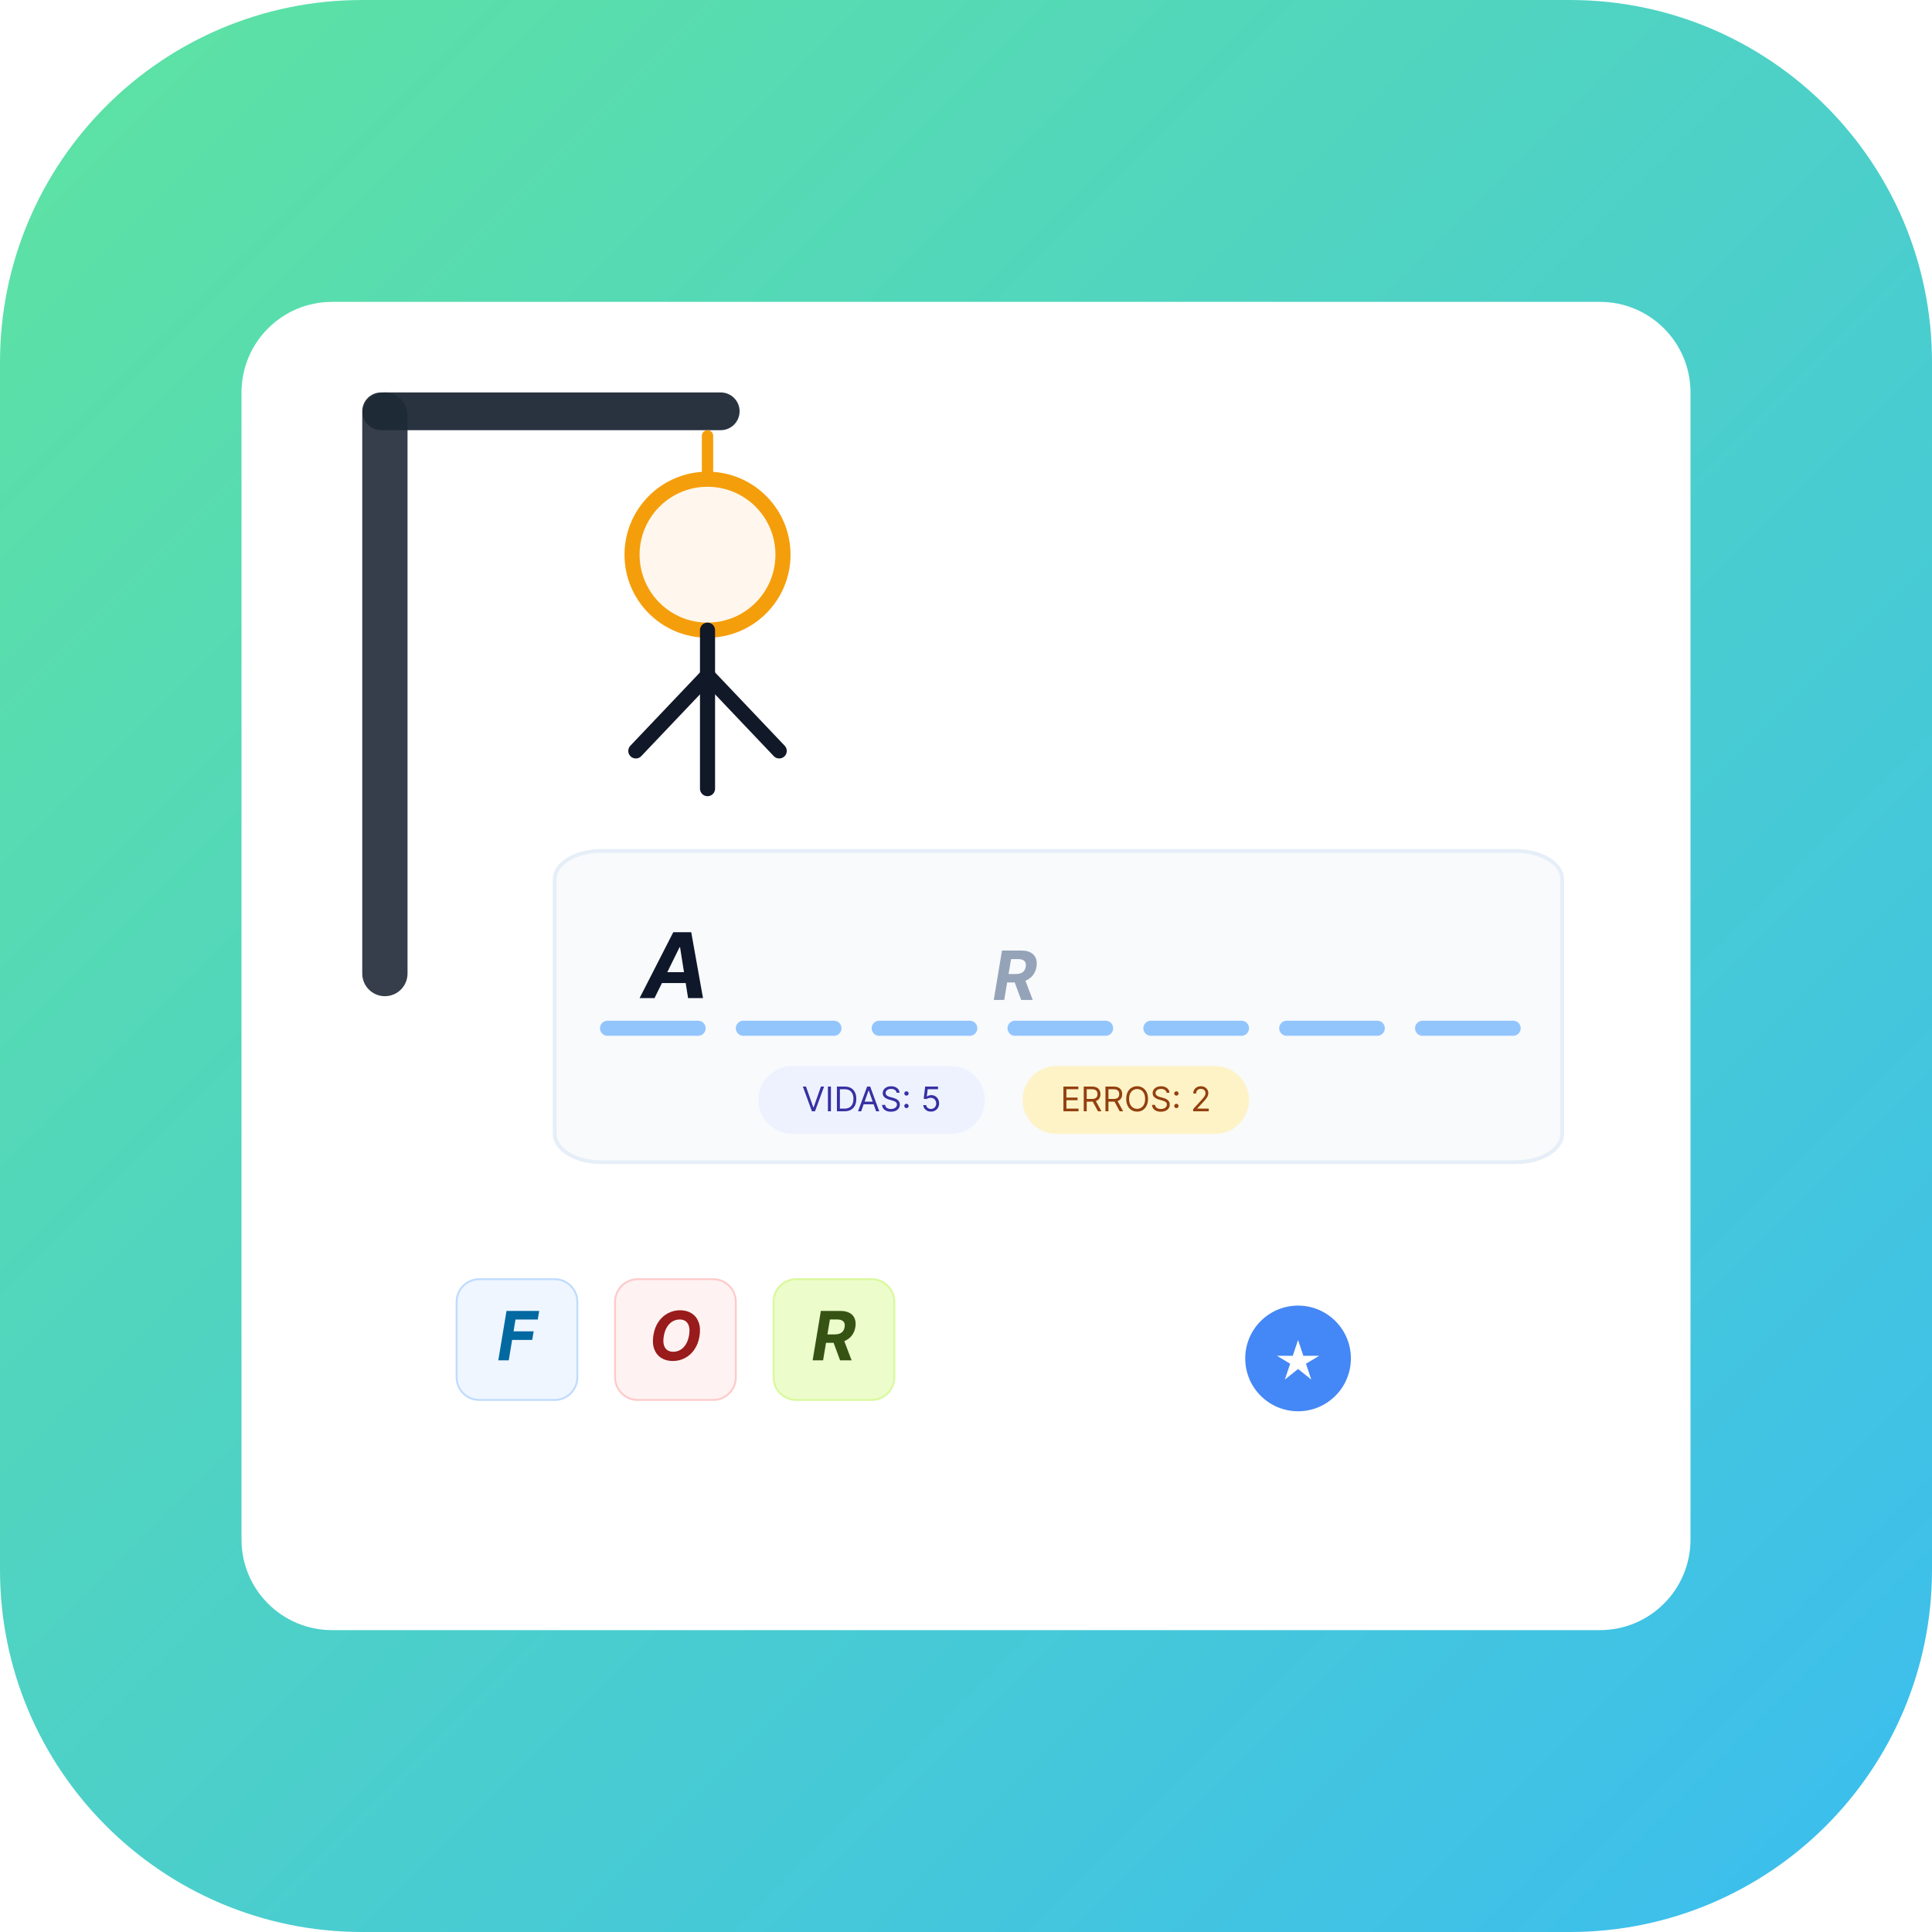 <svg width="1024" height="1024" viewBox="0 0 1024 1024" fill="none" xmlns="http://www.w3.org/2000/svg">
<g clip-path="url(#clip0_1_2)">
<path d="M832 0H192C85.961 0 0 85.961 0 192V832C0 938.039 85.961 1024 192 1024H832C938.039 1024 1024 938.039 1024 832V192C1024 85.961 938.039 0 832 0Z" fill="url(#paint0_linear_1_2)"/>
<path d="M848 160H176C149.49 160 128 181.49 128 208V816C128 842.51 149.49 864 176 864H848C874.51 864 896 842.51 896 816V208C896 181.49 874.51 160 848 160Z" fill="white"/>
<path opacity="0.9" d="M216 220C216 213.373 210.627 208 204 208C197.373 208 192 213.373 192 220V516C192 522.627 197.373 528 204 528C210.627 528 216 522.627 216 516V220Z" fill="#1F2937"/>
<path opacity="0.95" d="M382 208H202C196.477 208 192 212.477 192 218C192 223.523 196.477 228 202 228H382C387.523 228 392 223.523 392 218C392 212.477 387.523 208 382 208Z" fill="#1F2937"/>
<path d="M378 231C378 229.343 376.657 228 375 228C373.343 228 372 229.343 372 231V267C372 268.657 373.343 270 375 270C376.657 270 378 268.657 378 267V231Z" fill="#F59E0B"/>
<path d="M375 334C397.091 334 415 316.091 415 294C415 271.909 397.091 254 375 254C352.909 254 335 271.909 335 294C335 316.091 352.909 334 375 334Z" fill="#FFF7ED" stroke="#F59E0B" stroke-width="8"/>
<path d="M375 334V418Z" fill="black"/>
<path d="M375 334V418" stroke="#111827" stroke-width="8" stroke-linecap="round"/>
<path d="M375 358L337 398Z" fill="black"/>
<path d="M375 358L337 398" stroke="#111827" stroke-width="8" stroke-linecap="round"/>
<path d="M375 358L413 398Z" fill="black"/>
<path d="M375 358L413 398" stroke="#111827" stroke-width="8" stroke-linecap="round"/>
<path d="M803.278 451H318.722C305.069 451 294 457.716 294 466V601C294 609.284 305.069 616 318.722 616H803.278C816.932 616 828 609.284 828 601V466C828 457.716 816.932 451 803.278 451Z" fill="#F8FAFC" stroke="#E6EEF8" stroke-width="2"/>
<path d="M322 545H370" stroke="#93C5FD" stroke-width="8" stroke-linecap="round"/>
<path d="M394 545H442" stroke="#93C5FD" stroke-width="8" stroke-linecap="round"/>
<path d="M466 545H514" stroke="#93C5FD" stroke-width="8" stroke-linecap="round"/>
<path d="M538 545H586" stroke="#93C5FD" stroke-width="8" stroke-linecap="round"/>
<path d="M610 545H658" stroke="#93C5FD" stroke-width="8" stroke-linecap="round"/>
<path d="M682 545H730" stroke="#93C5FD" stroke-width="8" stroke-linecap="round"/>
<path d="M754 545H802" stroke="#93C5FD" stroke-width="8" stroke-linecap="round"/>
<path d="M346.916 529H339.007L356.854 494.091H366.365L372.604 529H364.695L360.45 502.068H360.178L346.916 529ZM348.723 515.278H367.405L366.416 521.04H347.734L348.723 515.278Z" fill="#0F172A"/>
<path d="M526.721 530L531.068 503.818H541.397C543.375 503.818 545.002 504.168 546.281 504.866C547.568 505.565 548.471 506.558 548.991 507.845C549.52 509.124 549.643 510.632 549.362 512.371C549.072 514.109 548.446 515.601 547.483 516.845C546.528 518.089 545.284 519.048 543.75 519.722C542.224 520.386 540.456 520.719 538.444 520.719H531.528L532.295 516.27H538.304C539.36 516.27 540.264 516.125 541.014 515.835C541.764 515.545 542.356 515.111 542.791 514.531C543.234 513.952 543.524 513.232 543.66 512.371C543.805 511.493 543.754 510.76 543.507 510.172C543.26 509.575 542.812 509.124 542.164 508.817C541.517 508.501 540.664 508.344 539.608 508.344H535.875L532.257 530H526.721ZM542.829 518.085L547.368 530H541.257L536.859 518.085H542.829Z" fill="#94A3B8"/>
<path d="M504 565H420C410.059 565 402 573.059 402 583C402 592.941 410.059 601 420 601H504C513.941 601 522 592.941 522 583C522 573.059 513.941 565 504 565Z" fill="#EEF2FF"/>
<path d="M427.191 575.909L431.077 586.929H431.23L435.117 575.909H436.779L431.972 589H430.335L425.529 575.909H427.191ZM440.403 575.909V589H438.818V575.909H440.403ZM447.621 589H443.581V575.909H447.8C449.07 575.909 450.157 576.171 451.06 576.695C451.963 577.215 452.656 577.963 453.137 578.939C453.619 579.911 453.86 581.074 453.86 582.429C453.86 583.793 453.617 584.967 453.131 585.951C452.645 586.931 451.938 587.685 451.009 588.214C450.08 588.738 448.951 589 447.621 589ZM445.167 587.594H447.519C448.601 587.594 449.498 587.385 450.21 586.967C450.922 586.55 451.452 585.955 451.801 585.184C452.151 584.413 452.326 583.494 452.326 582.429C452.326 581.372 452.153 580.462 451.808 579.7C451.463 578.933 450.947 578.344 450.261 577.935C449.575 577.522 448.721 577.315 447.698 577.315H445.167V587.594ZM456.441 589H454.779L459.585 575.909H461.222L466.029 589H464.367L460.455 577.98H460.352L456.441 589ZM457.054 583.886H463.753V585.293H457.054V583.886ZM475.227 579.182C475.15 578.534 474.839 578.031 474.294 577.673C473.748 577.315 473.079 577.136 472.286 577.136C471.707 577.136 471.2 577.23 470.765 577.418C470.335 577.605 469.998 577.863 469.755 578.191C469.517 578.519 469.397 578.892 469.397 579.31C469.397 579.659 469.48 579.96 469.646 580.211C469.817 580.458 470.034 580.665 470.298 580.831C470.563 580.993 470.84 581.127 471.129 581.234C471.419 581.336 471.686 581.419 471.928 581.483L473.258 581.841C473.599 581.93 473.978 582.054 474.396 582.212C474.818 582.369 475.22 582.585 475.604 582.857C475.992 583.126 476.311 583.471 476.563 583.893C476.814 584.315 476.94 584.832 476.94 585.446C476.94 586.153 476.754 586.793 476.384 587.364C476.017 587.935 475.48 588.388 474.773 588.725C474.07 589.062 473.215 589.23 472.21 589.23C471.272 589.23 470.46 589.079 469.774 588.776C469.093 588.474 468.556 588.052 468.164 587.511C467.776 586.969 467.556 586.341 467.505 585.625H469.142C469.184 586.119 469.35 586.528 469.64 586.852C469.934 587.172 470.305 587.411 470.752 587.568C471.204 587.722 471.69 587.798 472.21 587.798C472.815 587.798 473.358 587.7 473.84 587.504C474.321 587.304 474.703 587.027 474.984 586.673C475.265 586.315 475.406 585.898 475.406 585.42C475.406 584.986 475.284 584.632 475.041 584.359C474.798 584.087 474.479 583.865 474.083 583.695C473.686 583.524 473.258 583.375 472.798 583.247L471.187 582.787C470.164 582.493 469.355 582.073 468.758 581.528C468.161 580.982 467.863 580.268 467.863 579.386C467.863 578.653 468.061 578.014 468.458 577.469C468.858 576.919 469.395 576.493 470.068 576.19C470.746 575.884 471.502 575.73 472.338 575.73C473.181 575.73 473.931 575.881 474.588 576.184C475.244 576.482 475.764 576.891 476.147 577.411C476.535 577.931 476.74 578.521 476.761 579.182H475.227ZM480.441 587.325C480.126 587.325 479.855 587.212 479.629 586.987C479.403 586.761 479.29 586.49 479.29 586.175C479.29 585.859 479.403 585.589 479.629 585.363C479.855 585.137 480.126 585.024 480.441 585.024C480.756 585.024 481.027 585.137 481.253 585.363C481.479 585.589 481.592 585.859 481.592 586.175C481.592 586.384 481.538 586.575 481.432 586.75C481.33 586.925 481.191 587.065 481.016 587.172C480.846 587.274 480.654 587.325 480.441 587.325ZM480.441 580.703C480.126 580.703 479.855 580.59 479.629 580.364C479.403 580.138 479.29 579.868 479.29 579.553C479.29 579.237 479.403 578.967 479.629 578.741C479.855 578.515 480.126 578.402 480.441 578.402C480.756 578.402 481.027 578.515 481.253 578.741C481.479 578.967 481.592 579.237 481.592 579.553C481.592 579.761 481.538 579.953 481.432 580.128C481.33 580.303 481.191 580.443 481.016 580.55C480.846 580.652 480.654 580.703 480.441 580.703ZM493.426 589.179C492.676 589.179 492.001 589.03 491.4 588.732C490.799 588.433 490.318 588.024 489.956 587.504C489.593 586.984 489.395 586.392 489.361 585.727H490.895C490.955 586.32 491.223 586.81 491.701 587.197C492.182 587.581 492.757 587.773 493.426 587.773C493.963 587.773 494.441 587.647 494.858 587.396C495.28 587.144 495.61 586.799 495.849 586.36C496.092 585.917 496.213 585.416 496.213 584.858C496.213 584.287 496.088 583.778 495.836 583.33C495.589 582.879 495.248 582.523 494.814 582.263C494.379 582.003 493.882 581.871 493.324 581.866C492.924 581.862 492.512 581.924 492.091 582.052C491.669 582.175 491.321 582.335 491.049 582.531L489.566 582.352L490.358 575.909H497.159V577.315H491.688L491.228 581.176H491.304C491.573 580.963 491.909 580.786 492.314 580.646C492.719 580.505 493.141 580.435 493.58 580.435C494.381 580.435 495.095 580.626 495.721 581.01C496.352 581.389 496.846 581.909 497.204 582.57C497.566 583.23 497.748 583.984 497.748 584.832C497.748 585.668 497.56 586.413 497.185 587.07C496.814 587.722 496.303 588.237 495.651 588.616C494.999 588.991 494.257 589.179 493.426 589.179Z" fill="#3730A3"/>
<path d="M644 565H560C550.059 565 542 573.059 542 583C542 592.941 550.059 601 560 601H644C653.941 601 662 592.941 662 583C662 573.059 653.941 565 644 565Z" fill="#FEF3C7"/>
<path d="M563.639 589V575.909H571.54V577.315H565.224V581.739H571.13V583.145H565.224V587.594H571.642V589H563.639ZM574.397 589V575.909H578.82C579.843 575.909 580.682 576.084 581.339 576.433C581.995 576.778 582.481 577.254 582.796 577.859C583.111 578.464 583.269 579.152 583.269 579.923C583.269 580.695 583.111 581.379 582.796 581.975C582.481 582.572 581.997 583.04 581.345 583.381C580.693 583.718 579.86 583.886 578.846 583.886H575.266V582.455H578.794C579.493 582.455 580.056 582.352 580.482 582.148C580.912 581.943 581.223 581.653 581.415 581.278C581.611 580.899 581.709 580.447 581.709 579.923C581.709 579.399 581.611 578.941 581.415 578.549C581.219 578.157 580.906 577.854 580.476 577.641C580.045 577.424 579.476 577.315 578.769 577.315H575.982V589H574.397ZM580.559 583.119L583.78 589H581.939L578.769 583.119H580.559ZM585.91 589V575.909H590.334C591.356 575.909 592.196 576.084 592.852 576.433C593.508 576.778 593.994 577.254 594.31 577.859C594.625 578.464 594.783 579.152 594.783 579.923C594.783 580.695 594.625 581.379 594.31 581.975C593.994 582.572 593.511 583.04 592.859 583.381C592.207 583.718 591.373 583.886 590.359 583.886H586.78V582.455H590.308C591.007 582.455 591.57 582.352 591.996 582.148C592.426 581.943 592.737 581.653 592.929 581.278C593.125 580.899 593.223 580.447 593.223 579.923C593.223 579.399 593.125 578.941 592.929 578.549C592.733 578.157 592.42 577.854 591.989 577.641C591.559 577.424 590.99 577.315 590.283 577.315H587.496V589H585.91ZM592.072 583.119L595.294 589H593.453L590.283 583.119H592.072ZM608.47 582.455C608.47 583.835 608.22 585.028 607.722 586.034C607.223 587.04 606.539 587.815 605.67 588.361C604.801 588.906 603.808 589.179 602.691 589.179C601.575 589.179 600.582 588.906 599.712 588.361C598.843 587.815 598.159 587.04 597.661 586.034C597.162 585.028 596.913 583.835 596.913 582.455C596.913 581.074 597.162 579.881 597.661 578.875C598.159 577.869 598.843 577.094 599.712 576.548C600.582 576.003 601.575 575.73 602.691 575.73C603.808 575.73 604.801 576.003 605.67 576.548C606.539 577.094 607.223 577.869 607.722 578.875C608.22 579.881 608.47 581.074 608.47 582.455ZM606.935 582.455C606.935 581.321 606.746 580.364 606.367 579.585C605.992 578.805 605.482 578.214 604.839 577.814C604.2 577.413 603.484 577.213 602.691 577.213C601.899 577.213 601.18 577.413 600.537 577.814C599.898 578.214 599.389 578.805 599.009 579.585C598.634 580.364 598.447 581.321 598.447 582.455C598.447 583.588 598.634 584.545 599.009 585.325C599.389 586.104 599.898 586.695 600.537 587.095C601.18 587.496 601.899 587.696 602.691 587.696C603.484 587.696 604.2 587.496 604.839 587.095C605.482 586.695 605.992 586.104 606.367 585.325C606.746 584.545 606.935 583.588 606.935 582.455ZM618.294 579.182C618.217 578.534 617.906 578.031 617.361 577.673C616.815 577.315 616.146 577.136 615.354 577.136C614.774 577.136 614.267 577.23 613.832 577.418C613.402 577.605 613.065 577.863 612.823 578.191C612.584 578.519 612.465 578.892 612.465 579.31C612.465 579.659 612.548 579.96 612.714 580.211C612.884 580.458 613.102 580.665 613.366 580.831C613.63 580.993 613.907 581.127 614.197 581.234C614.487 581.336 614.753 581.419 614.996 581.483L616.325 581.841C616.666 581.93 617.046 582.054 617.463 582.212C617.885 582.369 618.288 582.585 618.671 582.857C619.059 583.126 619.379 583.471 619.63 583.893C619.881 584.315 620.007 584.832 620.007 585.446C620.007 586.153 619.822 586.793 619.451 587.364C619.085 587.935 618.548 588.388 617.84 588.725C617.137 589.062 616.283 589.23 615.277 589.23C614.34 589.23 613.528 589.079 612.842 588.776C612.16 588.474 611.623 588.052 611.231 587.511C610.843 586.969 610.624 586.341 610.573 585.625H612.209C612.252 586.119 612.418 586.528 612.707 586.852C613.002 587.172 613.372 587.411 613.82 587.568C614.271 587.722 614.757 587.798 615.277 587.798C615.882 587.798 616.426 587.7 616.907 587.504C617.389 587.304 617.77 587.027 618.051 586.673C618.332 586.315 618.473 585.898 618.473 585.42C618.473 584.986 618.352 584.632 618.109 584.359C617.866 584.087 617.546 583.865 617.15 583.695C616.754 583.524 616.325 583.375 615.865 583.247L614.254 582.787C613.232 582.493 612.422 582.073 611.825 581.528C611.229 580.982 610.93 580.268 610.93 579.386C610.93 578.653 611.129 578.014 611.525 577.469C611.926 576.919 612.462 576.493 613.136 576.19C613.813 575.884 614.57 575.73 615.405 575.73C616.249 575.73 616.999 575.881 617.655 576.184C618.311 576.482 618.831 576.891 619.215 577.411C619.602 577.931 619.807 578.521 619.828 579.182H618.294ZM623.508 587.325C623.193 587.325 622.922 587.212 622.697 586.987C622.471 586.761 622.358 586.49 622.358 586.175C622.358 585.859 622.471 585.589 622.697 585.363C622.922 585.137 623.193 585.024 623.508 585.024C623.824 585.024 624.094 585.137 624.32 585.363C624.546 585.589 624.659 585.859 624.659 586.175C624.659 586.384 624.606 586.575 624.499 586.75C624.397 586.925 624.258 587.065 624.084 587.172C623.913 587.274 623.722 587.325 623.508 587.325ZM623.508 580.703C623.193 580.703 622.922 580.59 622.697 580.364C622.471 580.138 622.358 579.868 622.358 579.553C622.358 579.237 622.471 578.967 622.697 578.741C622.922 578.515 623.193 578.402 623.508 578.402C623.824 578.402 624.094 578.515 624.32 578.741C624.546 578.967 624.659 579.237 624.659 579.553C624.659 579.761 624.606 579.953 624.499 580.128C624.397 580.303 624.258 580.443 624.084 580.55C623.913 580.652 623.722 580.703 623.508 580.703ZM632.403 589V587.849L636.724 583.119C637.231 582.565 637.649 582.084 637.977 581.675C638.305 581.261 638.548 580.874 638.706 580.511C638.867 580.145 638.948 579.761 638.948 579.361C638.948 578.901 638.838 578.502 638.616 578.165C638.399 577.829 638.1 577.569 637.721 577.386C637.342 577.202 636.916 577.111 636.443 577.111C635.94 577.111 635.501 577.215 635.126 577.424C634.755 577.629 634.468 577.916 634.263 578.287C634.063 578.658 633.963 579.092 633.963 579.591H632.454C632.454 578.824 632.631 578.151 632.985 577.571C633.338 576.991 633.82 576.54 634.429 576.216C635.043 575.892 635.731 575.73 636.494 575.73C637.261 575.73 637.941 575.892 638.533 576.216C639.125 576.54 639.59 576.977 639.926 577.526C640.263 578.076 640.431 578.688 640.431 579.361C640.431 579.842 640.344 580.313 640.169 580.773C639.999 581.229 639.701 581.739 639.274 582.301C638.853 582.859 638.267 583.541 637.517 584.347L634.576 587.491V587.594H640.661V589H632.403Z" fill="#92400E"/>
<path d="M294 678H254C247.373 678 242 683.373 242 690V730C242 736.627 247.373 742 254 742H294C300.627 742 306 736.627 306 730V690C306 683.373 300.627 678 294 678Z" fill="#EFF6FF" stroke="#BFDBFE"/>
<path d="M264.11 721L268.456 694.818H285.792L285.025 699.382H273.225L272.202 705.621H282.851L282.084 710.185H271.435L269.645 721H264.11Z" fill="#0369A1"/>
<path d="M378 678H338C331.373 678 326 683.373 326 690V730C326 736.627 331.373 742 338 742H378C384.627 742 390 736.627 390 730V690C390 683.373 384.627 678 378 678Z" fill="#FEF3F2" stroke="#FECACA"/>
<path d="M370.741 708.267C370.264 711.062 369.339 713.436 367.967 715.388C366.603 717.339 364.937 718.822 362.968 719.837C361.008 720.851 358.894 721.358 356.627 721.358C354.249 721.358 352.2 720.817 350.478 719.734C348.765 718.652 347.525 717.088 346.758 715.043C345.991 712.989 345.846 710.513 346.323 707.615C346.784 704.811 347.7 702.433 349.072 700.482C350.444 698.521 352.119 697.03 354.096 696.007C356.073 694.976 358.2 694.46 360.475 694.46C362.836 694.46 364.873 695.006 366.586 696.097C368.308 697.188 369.548 698.764 370.306 700.827C371.073 702.881 371.218 705.361 370.741 708.267ZM365.231 707.615C365.529 705.817 365.517 704.308 365.193 703.089C364.877 701.862 364.298 700.933 363.454 700.303C362.61 699.672 361.545 699.357 360.258 699.357C358.86 699.357 357.578 699.706 356.41 700.405C355.251 701.104 354.271 702.118 353.47 703.447C352.677 704.768 352.127 706.375 351.82 708.267C351.514 710.074 351.522 711.582 351.846 712.793C352.178 714.003 352.771 714.919 353.623 715.541C354.484 716.155 355.553 716.462 356.832 716.462C358.221 716.462 359.491 716.121 360.642 715.439C361.801 714.749 362.776 713.747 363.569 712.435C364.362 711.114 364.916 709.507 365.231 707.615Z" fill="#991B1B"/>
<path d="M462 678H422C415.373 678 410 683.373 410 690V730C410 736.627 415.373 742 422 742H462C468.627 742 474 736.627 474 730V690C474 683.373 468.627 678 462 678Z" fill="#ECFCCB" stroke="#D9F99D"/>
<path d="M430.721 721L435.068 694.818H445.397C447.375 694.818 449.002 695.168 450.281 695.866C451.568 696.565 452.471 697.558 452.991 698.845C453.52 700.124 453.643 701.632 453.362 703.371C453.072 705.109 452.446 706.601 451.483 707.845C450.528 709.089 449.284 710.048 447.75 710.722C446.224 711.386 444.456 711.719 442.444 711.719H435.528L436.295 707.27H442.304C443.36 707.27 444.264 707.125 445.014 706.835C445.764 706.545 446.356 706.111 446.791 705.531C447.234 704.952 447.524 704.232 447.66 703.371C447.805 702.493 447.754 701.76 447.507 701.172C447.26 700.575 446.812 700.124 446.164 699.817C445.517 699.501 444.664 699.344 443.608 699.344H439.875L436.257 721H430.721ZM446.829 709.085L451.368 721H445.257L440.859 709.085H446.829Z" fill="#365314"/>
<g filter="url(#filter0_f_1_2)">
<path opacity="0.95" d="M688 748C703.464 748 716 735.464 716 720C716 704.536 703.464 692 688 692C672.536 692 660 704.536 660 720C660 735.464 672.536 748 688 748Z" fill="#3B82F6"/>
<path d="M688 710.2L690.8 718.6H699.2L692.2 722.8L695 731.2L688 725.6L681 731.2L683.8 722.8L676.8 718.6H685.2L688 710.2Z" fill="white"/>
</g>
</g>
<defs>
<filter id="filter0_f_1_2" x="648" y="680" width="80" height="80" filterUnits="userSpaceOnUse" color-interpolation-filters="sRGB">
<feFlood flood-opacity="0" result="BackgroundImageFix"/>
<feBlend mode="normal" in="SourceGraphic" in2="BackgroundImageFix" result="shape"/>
<feGaussianBlur stdDeviation="6" result="effect1_foregroundBlur_1_2"/>
</filter>
<linearGradient id="paint0_linear_1_2" x1="0" y1="0" x2="1024" y2="1024" gradientUnits="userSpaceOnUse">
<stop stop-color="#5EE3A1"/>
<stop offset="1" stop-color="#3BBDF0"/>
</linearGradient>
<clipPath id="clip0_1_2">
<rect width="1024" height="1024" fill="white"/>
</clipPath>
</defs>
</svg>
